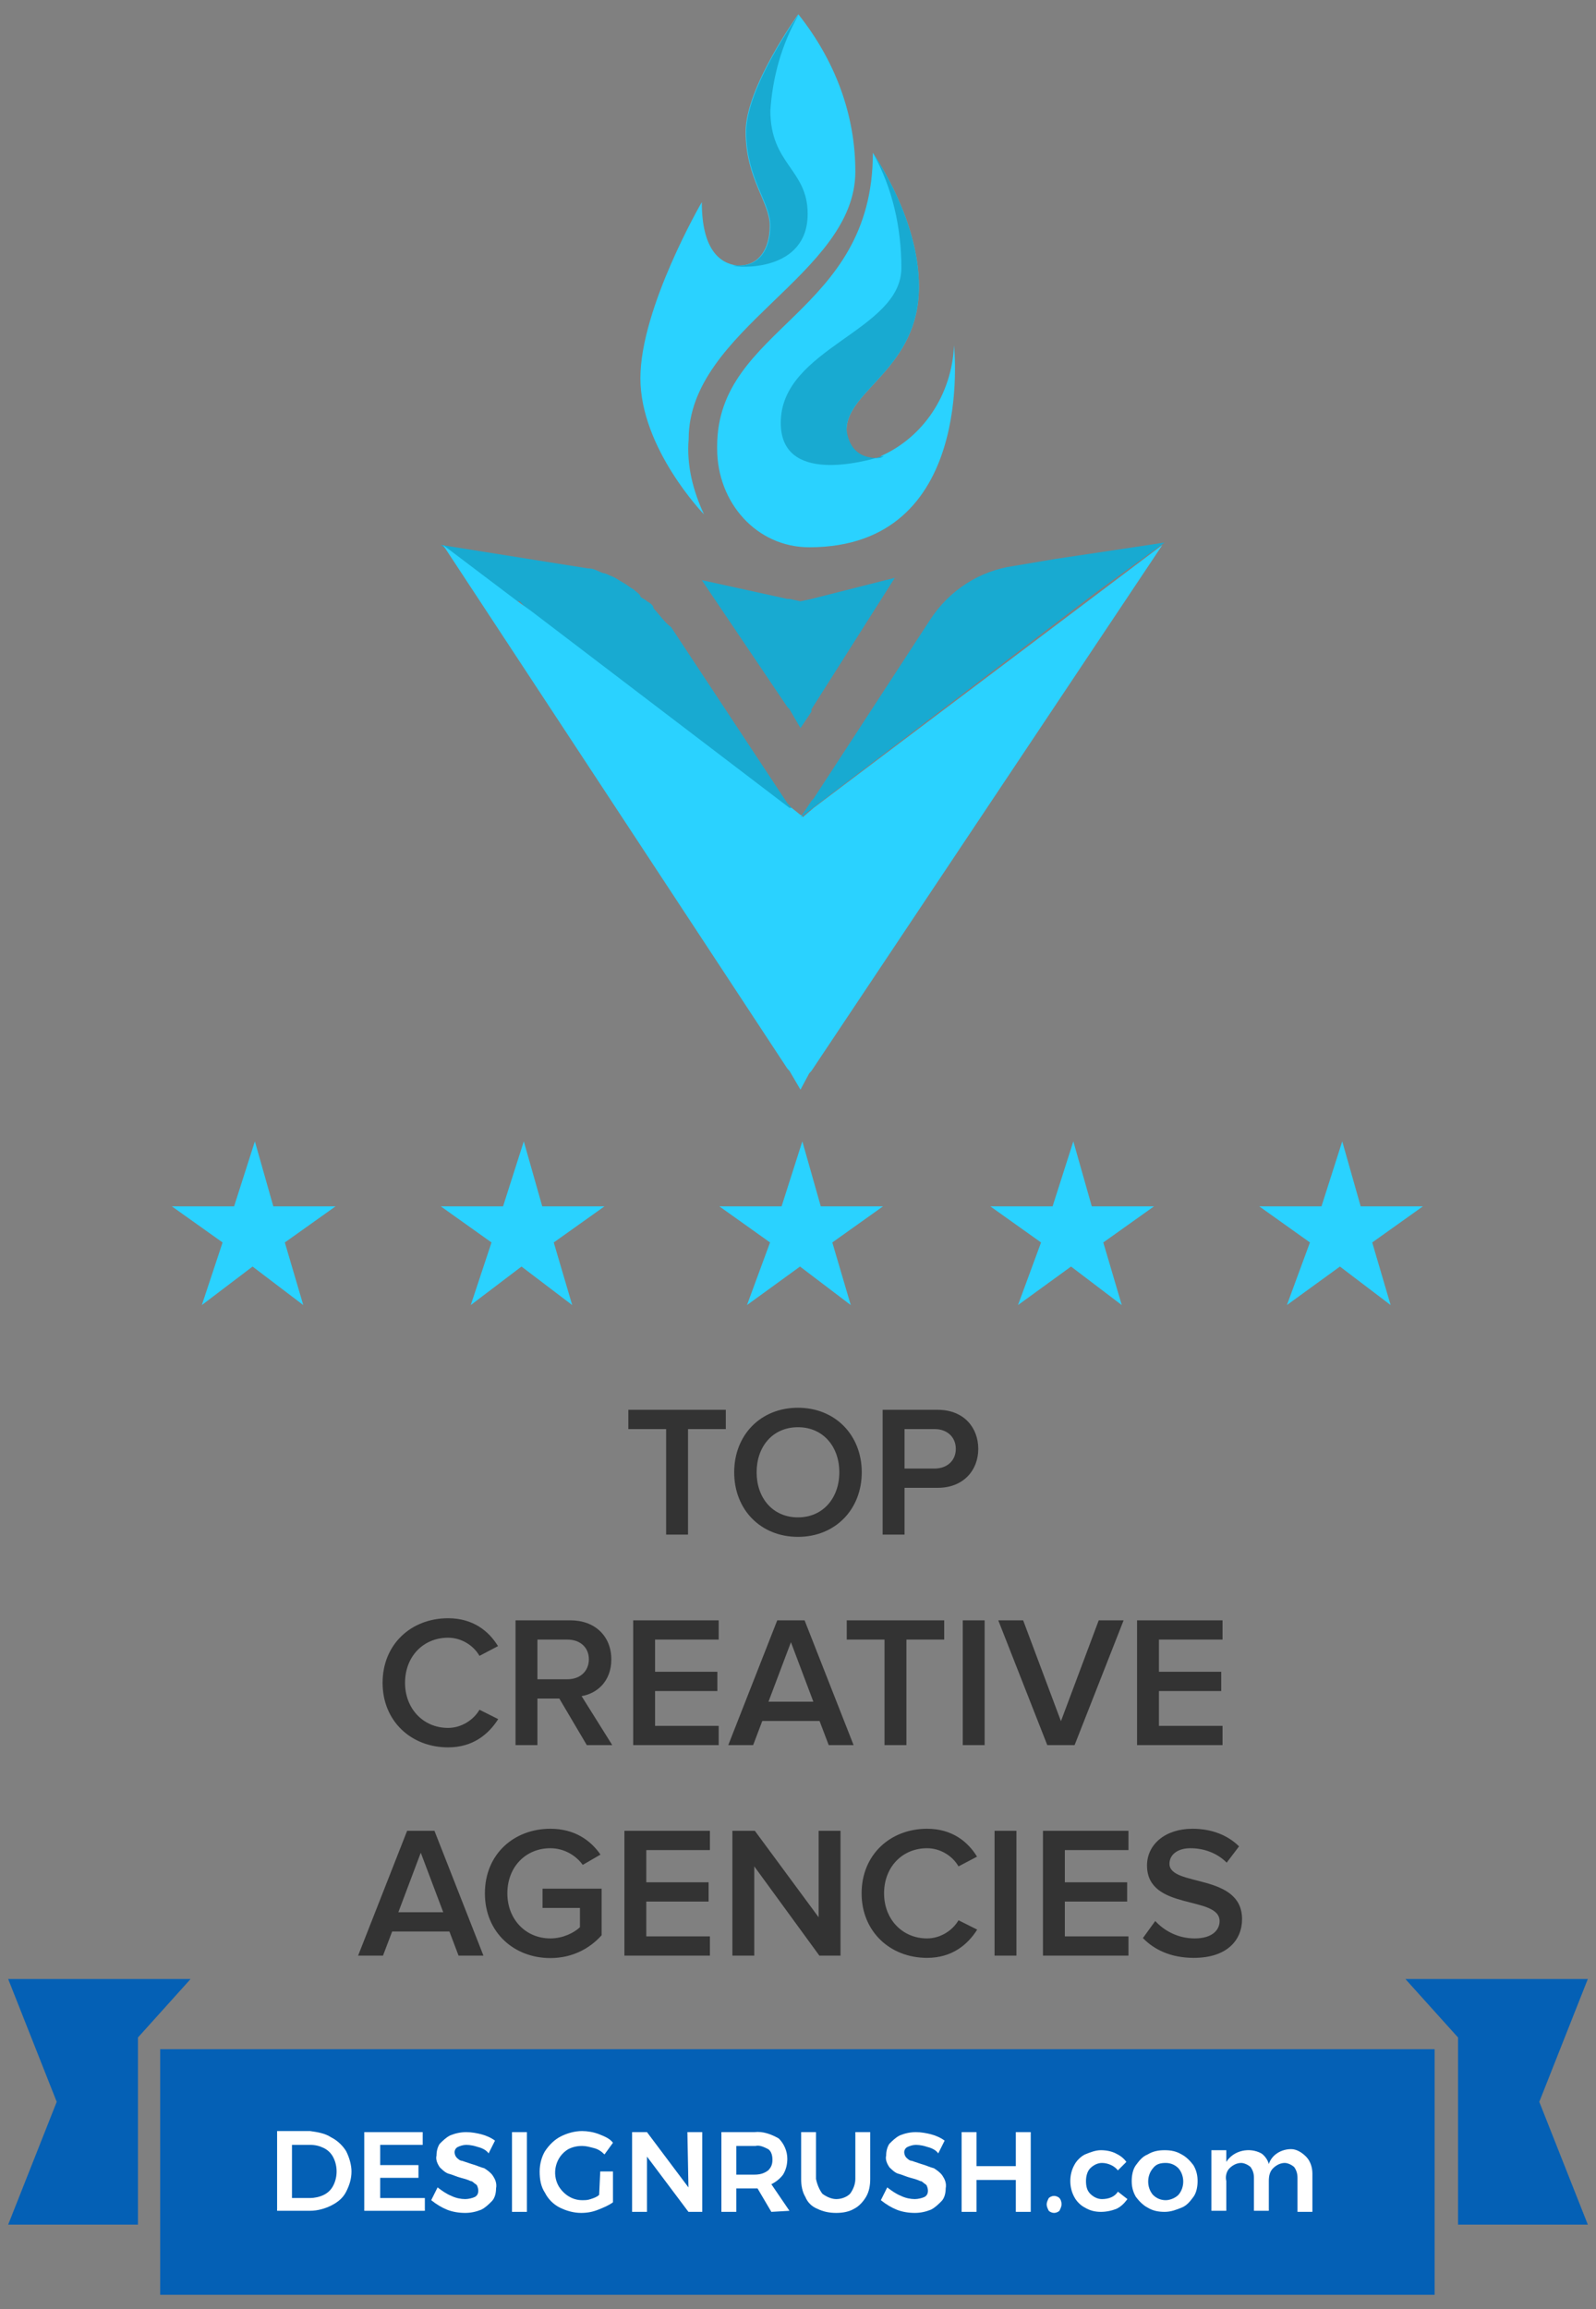 <svg width="56" height="81" viewBox="0 0 56 81" fill="none" xmlns="http://www.w3.org/2000/svg">
<rect x="0" y="0" width="56" height="81" fill="#808080" stroke="none"/>
<g id="Group 2188">
<path id="Vector" d="M51.159 78.038H55.713L54.01 73.731L55.713 69.423H49.312L51.159 71.474V78.038Z" fill="#0460B5"/>
<path id="Vector_2" d="M4.841 78.038H0.287L1.99 73.731L0.287 69.423H6.687L4.841 71.474V78.038Z" fill="#0460B5"/>
<path id="Vector_3" d="M50.338 71.885H5.62V80.5H50.338V71.885Z" fill="#0460B5"/>
<path id="Vector_4" d="M11.625 74.98C11.848 75.092 12.035 75.279 12.147 75.465C12.259 75.689 12.333 75.95 12.333 76.174C12.333 76.435 12.259 76.658 12.147 76.882C12.035 77.106 11.848 77.255 11.625 77.367C11.401 77.479 11.14 77.553 10.879 77.553H9.723V74.756H10.879C11.14 74.794 11.401 74.831 11.625 74.98ZM11.364 76.994C11.513 76.92 11.625 76.808 11.699 76.658C11.848 76.36 11.848 75.987 11.699 75.689C11.625 75.54 11.513 75.428 11.364 75.353C11.214 75.279 11.065 75.241 10.879 75.241H10.245V77.106H10.879C11.028 77.106 11.214 77.069 11.364 76.994Z" fill="white"/>
<path id="Vector_5" d="M12.781 74.794H14.832V75.241H13.34V75.95H14.683V76.397H13.34V77.106H14.907V77.554H12.781V74.794Z" fill="white"/>
<path id="Vector_6" d="M16.771 75.316C16.659 75.279 16.51 75.241 16.361 75.241C16.249 75.241 16.137 75.279 16.062 75.316C15.988 75.353 15.95 75.428 15.95 75.502C15.95 75.577 15.988 75.652 16.025 75.689C16.062 75.726 16.137 75.8 16.212 75.8C16.323 75.838 16.435 75.875 16.547 75.912C16.696 75.95 16.846 76.025 16.995 76.062C17.107 76.136 17.218 76.211 17.293 76.323C17.368 76.435 17.442 76.584 17.405 76.77C17.405 76.92 17.368 77.106 17.256 77.218C17.144 77.33 17.032 77.442 16.883 77.516C16.696 77.591 16.51 77.628 16.323 77.628C16.1 77.628 15.876 77.591 15.689 77.516C15.503 77.442 15.316 77.33 15.13 77.181L15.354 76.733C15.503 76.845 15.652 76.957 15.838 77.031C15.988 77.106 16.174 77.143 16.323 77.143C16.435 77.143 16.584 77.106 16.659 77.069C16.808 76.994 16.808 76.808 16.734 76.658L16.696 76.621C16.622 76.584 16.584 76.51 16.51 76.51C16.435 76.472 16.323 76.435 16.174 76.397C16.025 76.36 15.876 76.285 15.727 76.248C15.615 76.211 15.503 76.099 15.428 76.025C15.354 75.912 15.279 75.763 15.316 75.614C15.316 75.465 15.354 75.316 15.428 75.204C15.54 75.092 15.652 74.98 15.801 74.906C15.988 74.831 16.174 74.794 16.361 74.794C16.547 74.794 16.734 74.831 16.883 74.868C17.032 74.906 17.218 74.98 17.368 75.092L17.144 75.54C17.069 75.428 16.92 75.353 16.771 75.316Z" fill="white"/>
<path id="Vector_7" d="M17.965 74.794H18.488V77.591H17.965V74.794Z" fill="white"/>
<path id="Vector_8" d="M21.061 76.174H21.508V77.255C21.359 77.367 21.172 77.442 20.986 77.516C20.799 77.591 20.613 77.628 20.389 77.628C20.128 77.628 19.867 77.553 19.643 77.442C19.419 77.33 19.233 77.143 19.121 76.92C18.972 76.696 18.935 76.435 18.935 76.174C18.935 75.912 19.009 75.652 19.121 75.465C19.27 75.241 19.457 75.055 19.68 74.943C19.904 74.831 20.165 74.756 20.426 74.756C20.613 74.756 20.837 74.794 21.023 74.868C21.21 74.943 21.396 75.017 21.508 75.167L21.21 75.577C21.098 75.465 20.986 75.39 20.837 75.353C20.688 75.316 20.576 75.279 20.426 75.279C20.24 75.279 20.091 75.316 19.942 75.39C19.494 75.652 19.345 76.248 19.606 76.696C19.792 76.994 20.091 77.181 20.426 77.181C20.538 77.181 20.613 77.181 20.725 77.143C20.837 77.106 20.949 77.069 21.023 76.994L21.061 76.174Z" fill="white"/>
<path id="Vector_9" d="M24.119 74.794H24.641V77.591H24.156L22.701 75.652V77.591H22.179V74.794H22.701L24.156 76.733L24.119 74.794Z" fill="white"/>
<path id="Vector_10" d="M27.065 77.591L26.581 76.77H25.835V77.591H25.312V74.794H26.469C26.767 74.757 27.065 74.868 27.326 75.017C27.513 75.204 27.625 75.465 27.625 75.726C27.625 75.913 27.588 76.099 27.476 76.285C27.364 76.435 27.215 76.547 27.065 76.621L27.7 77.554L27.065 77.591ZM25.835 76.285H26.469C26.655 76.285 26.804 76.248 26.953 76.137C27.065 76.025 27.103 75.913 27.103 75.764C27.103 75.614 27.065 75.465 26.953 75.39C26.804 75.316 26.655 75.241 26.506 75.279H25.835V76.285Z" fill="white"/>
<path id="Vector_11" d="M28.856 76.957C29.005 77.069 29.191 77.143 29.341 77.143C29.527 77.143 29.714 77.069 29.826 76.957C29.937 76.808 30.012 76.621 30.012 76.435V74.794H30.534V76.435C30.534 76.658 30.497 76.882 30.385 77.069C30.273 77.255 30.124 77.404 29.975 77.479C29.788 77.591 29.564 77.628 29.341 77.628C29.117 77.628 28.893 77.591 28.669 77.479C28.483 77.404 28.334 77.255 28.259 77.069C28.147 76.882 28.11 76.658 28.11 76.435V74.794H28.632V76.435C28.669 76.621 28.744 76.808 28.856 76.957Z" fill="white"/>
<path id="Vector_12" d="M32.548 75.316C32.436 75.279 32.287 75.241 32.138 75.241C32.026 75.241 31.914 75.279 31.839 75.316C31.765 75.353 31.727 75.428 31.727 75.502C31.727 75.577 31.765 75.652 31.802 75.689C31.839 75.726 31.914 75.8 31.988 75.8C32.1 75.838 32.212 75.875 32.324 75.912C32.473 75.95 32.622 76.025 32.772 76.062C32.883 76.136 32.995 76.211 33.07 76.323C33.145 76.435 33.219 76.584 33.182 76.77C33.182 76.92 33.145 77.106 33.033 77.218C32.921 77.33 32.809 77.442 32.66 77.516C32.473 77.591 32.287 77.628 32.1 77.628C31.876 77.628 31.653 77.591 31.466 77.516C31.28 77.442 31.093 77.33 30.907 77.181L31.131 76.733C31.28 76.845 31.429 76.957 31.615 77.031C31.765 77.106 31.951 77.143 32.1 77.143C32.212 77.143 32.361 77.106 32.436 77.069C32.585 76.994 32.585 76.808 32.511 76.658L32.473 76.621C32.399 76.584 32.361 76.51 32.287 76.51C32.212 76.472 32.1 76.435 31.951 76.397C31.802 76.36 31.653 76.285 31.503 76.248C31.392 76.211 31.28 76.099 31.205 76.025C31.131 75.912 31.056 75.763 31.093 75.614C31.093 75.465 31.131 75.316 31.205 75.204C31.317 75.092 31.429 74.98 31.578 74.906C31.765 74.831 31.951 74.794 32.138 74.794C32.324 74.794 32.511 74.831 32.66 74.868C32.809 74.906 32.995 74.98 33.145 75.092L32.921 75.54C32.846 75.428 32.697 75.353 32.548 75.316Z" fill="white"/>
<path id="Vector_13" d="M33.741 74.794H34.263V75.987H35.643V74.794H36.166V77.591H35.643V76.472H34.263V77.591H33.741V74.794Z" fill="white"/>
<path id="Vector_14" d="M37.172 77.106C37.209 77.143 37.247 77.218 37.247 77.33C37.247 77.405 37.209 77.479 37.172 77.554C37.135 77.591 37.06 77.628 36.986 77.628C36.911 77.628 36.837 77.591 36.799 77.554C36.762 77.479 36.725 77.405 36.725 77.33C36.725 77.255 36.762 77.181 36.799 77.106C36.837 77.069 36.911 77.031 36.986 77.031C37.06 77.031 37.135 77.069 37.172 77.106Z" fill="white"/>
<path id="Vector_15" d="M38.664 75.875C38.515 75.875 38.366 75.95 38.254 76.062C38.142 76.174 38.105 76.36 38.105 76.51C38.105 76.696 38.142 76.845 38.254 76.957C38.366 77.069 38.515 77.143 38.664 77.143C38.888 77.143 39.112 77.069 39.224 76.882L39.559 77.143C39.447 77.293 39.336 77.404 39.186 77.479C39 77.554 38.813 77.591 38.627 77.591C38.441 77.591 38.254 77.554 38.068 77.442C37.918 77.367 37.769 77.218 37.694 77.069C37.508 76.733 37.508 76.285 37.694 75.95C37.769 75.8 37.918 75.652 38.068 75.577C38.254 75.502 38.441 75.428 38.627 75.428C38.813 75.428 39 75.465 39.149 75.54C39.298 75.614 39.41 75.689 39.522 75.838L39.224 76.136C39.112 75.987 38.888 75.875 38.664 75.875Z" fill="white"/>
<path id="Vector_16" d="M41.461 75.577C41.611 75.652 41.76 75.8 41.872 75.95C41.984 76.136 42.021 76.323 42.021 76.51C42.021 76.696 41.984 76.92 41.872 77.069C41.76 77.218 41.648 77.367 41.461 77.442C41.275 77.516 41.089 77.591 40.865 77.591C40.641 77.591 40.454 77.554 40.268 77.442C40.119 77.367 39.97 77.218 39.858 77.069C39.746 76.882 39.709 76.696 39.709 76.51C39.709 76.323 39.746 76.099 39.858 75.95C39.97 75.8 40.081 75.652 40.268 75.577C40.454 75.465 40.641 75.428 40.865 75.428C41.089 75.428 41.275 75.465 41.461 75.577ZM40.454 76.062C40.231 76.323 40.231 76.733 40.454 76.994C40.566 77.106 40.715 77.181 40.902 77.181C41.051 77.181 41.238 77.106 41.349 76.994C41.573 76.733 41.573 76.323 41.349 76.062C41.238 75.95 41.089 75.875 40.902 75.875C40.715 75.875 40.566 75.912 40.454 76.062Z" fill="white"/>
<path id="Vector_17" d="M45.825 75.652C45.974 75.8 46.049 76.025 46.049 76.248V77.591H45.526V76.397C45.526 76.248 45.489 76.136 45.414 76.025C45.34 75.95 45.191 75.875 45.079 75.875C44.93 75.875 44.781 75.95 44.669 76.062C44.557 76.174 44.52 76.323 44.52 76.509V77.553H43.998V76.397C43.998 76.248 43.96 76.136 43.886 76.025C43.811 75.95 43.662 75.875 43.55 75.875C43.401 75.875 43.252 75.95 43.14 76.062C43.028 76.174 42.99 76.36 43.028 76.509V77.553H42.505V75.428H43.028V75.838C43.289 75.428 43.848 75.316 44.258 75.54C44.37 75.614 44.482 75.763 44.52 75.912C44.631 75.577 44.967 75.39 45.303 75.39C45.489 75.39 45.676 75.502 45.825 75.652Z" fill="white"/>
<path id="Vector_18" d="M24.141 53.833V50.131H25.467V49.455H22.047V50.131H23.373V53.833H24.141ZM27.999 53.912C29.305 53.912 30.237 52.954 30.237 51.648C30.237 50.341 29.305 49.383 27.999 49.383C26.686 49.383 25.761 50.341 25.761 51.648C25.761 52.954 26.686 53.912 27.999 53.912ZM27.999 53.229C27.113 53.229 26.548 52.547 26.548 51.648C26.548 50.742 27.113 50.066 27.999 50.066C28.879 50.066 29.45 50.742 29.45 51.648C29.45 52.547 28.879 53.229 27.999 53.229ZM31.738 53.833V52.192H32.9C33.813 52.192 34.325 51.569 34.325 50.827C34.325 50.079 33.819 49.455 32.9 49.455H30.97V53.833H31.738ZM32.795 51.516H31.738V50.131H32.795C33.228 50.131 33.537 50.407 33.537 50.827C33.537 51.24 33.228 51.516 32.795 51.516ZM15.722 61.297C16.601 61.297 17.146 60.831 17.481 60.306L16.824 59.977C16.614 60.338 16.188 60.614 15.722 60.614C14.855 60.614 14.212 59.944 14.212 59.032C14.212 58.107 14.855 57.45 15.722 57.45C16.188 57.45 16.614 57.719 16.824 58.087L17.474 57.745C17.153 57.22 16.601 56.767 15.722 56.767C14.428 56.767 13.424 57.68 13.424 59.032C13.424 60.378 14.428 61.297 15.722 61.297ZM21.483 61.218L20.406 59.498C20.938 59.413 21.45 58.986 21.45 58.212C21.45 57.398 20.879 56.84 20.012 56.84H18.089V61.218H18.857V59.584H19.625L20.59 61.218H21.483ZM19.914 58.907H18.857V57.516H19.914C20.347 57.516 20.662 57.785 20.662 58.205C20.662 58.632 20.347 58.907 19.914 58.907ZM25.217 61.218V60.542H22.985V59.321H25.171V58.645H22.985V57.516H25.217V56.84H22.217V61.218H25.217ZM29.951 61.218L28.231 56.84H27.272L25.553 61.218H26.426L26.747 60.371H28.756L29.078 61.218H29.951ZM28.539 59.695H26.964L27.752 57.608L28.539 59.695ZM31.804 61.218V57.516H33.13V56.84H29.71V57.516H31.036V61.218H31.804ZM34.549 61.218V56.84H33.781V61.218H34.549ZM37.705 61.218L39.425 56.84H38.552L37.226 60.378L35.9 56.84H35.027L36.747 61.218H37.705ZM42.896 61.218V60.542H40.665V59.321H42.85V58.645H40.665V57.516H42.896V56.84H39.897V61.218H42.896ZM16.963 68.603L15.244 64.224H14.285L12.565 68.603H13.438L13.76 67.756H15.769L16.09 68.603H16.963ZM15.552 67.08H13.977L14.764 64.992L15.552 67.08ZM19.311 68.688C20.066 68.688 20.683 68.366 21.11 67.887V66.253H19.036V66.929H20.349V67.605C20.152 67.795 19.758 67.999 19.311 67.999C18.445 67.999 17.802 67.329 17.802 66.417C17.802 65.491 18.445 64.835 19.311 64.835C19.797 64.835 20.211 65.091 20.447 65.419L21.07 65.058C20.723 64.559 20.165 64.152 19.311 64.152C18.038 64.152 17.014 65.038 17.014 66.417C17.014 67.789 18.038 68.688 19.311 68.688ZM24.909 68.603V67.927H22.677V66.706H24.863V66.029H22.677V64.9H24.909V64.224H21.909V68.603H24.909ZM29.492 68.603V64.224H28.724V67.257L26.486 64.224H25.698V68.603H26.466V65.472L28.75 68.603H29.492ZM32.529 68.681C33.409 68.681 33.954 68.215 34.288 67.69L33.632 67.362C33.422 67.723 32.995 67.999 32.529 67.999C31.663 67.999 31.02 67.329 31.02 66.417C31.02 65.491 31.663 64.835 32.529 64.835C32.995 64.835 33.422 65.104 33.632 65.472L34.282 65.13C33.96 64.605 33.409 64.152 32.529 64.152C31.236 64.152 30.232 65.064 30.232 66.417C30.232 67.762 31.236 68.681 32.529 68.681ZM35.665 68.603V64.224H34.897V68.603H35.665ZM39.595 68.603V67.927H37.363V66.706H39.549V66.029H37.363V64.9H39.595V64.224H36.595V68.603H39.595ZM41.887 68.681C43.062 68.681 43.581 68.051 43.581 67.323C43.581 65.695 41.034 66.2 41.034 65.38C41.034 65.058 41.323 64.835 41.769 64.835C42.228 64.835 42.694 64.992 43.042 65.34L43.476 64.769C43.075 64.375 42.517 64.152 41.841 64.152C40.876 64.152 40.246 64.71 40.246 65.439C40.246 67.047 42.793 66.476 42.793 67.395C42.793 67.69 42.55 67.999 41.92 67.999C41.309 67.999 40.83 67.71 40.535 67.388L40.102 67.986C40.495 68.392 41.08 68.681 41.887 68.681Z" fill="#333333"/>
<path id="Vector_19" d="M28.088 28.671C28.011 28.588 28.011 28.671 28.088 28.671L27.703 28.424L27.626 28.341L18.545 21.422C18.545 21.422 18.468 21.422 18.468 21.34L18.314 21.175L18.237 21.093H18.083L15.466 19.116L20.623 19.939C20.854 19.939 20.93 20.022 21.161 20.104C21.238 20.104 21.392 20.186 21.392 20.186C21.623 20.269 21.7 20.351 21.854 20.434C22.008 20.516 22.085 20.598 22.239 20.681C22.316 20.763 22.47 20.846 22.47 20.928C22.547 21.01 22.624 21.01 22.701 21.093C22.855 21.175 22.931 21.257 22.931 21.34C23.162 21.587 23.316 21.834 23.547 21.999L27.626 28.176L27.703 28.259L28.088 28.671Z" fill="#18AAD1"/>
<path id="Vector_20" d="M28.087 38.226L27.702 37.567L27.625 37.484L15.543 19.116L18.159 21.093L18.621 21.422L27.702 28.341H27.779L28.087 28.588C28.087 28.588 28.164 28.588 28.164 28.671L28.549 28.341L40.786 19.116L28.472 37.567L28.395 37.649L28.087 38.226Z" fill="#2AD2FF"/>
<path id="Vector_21" d="M28.087 25.541L27.703 24.881L27.625 24.799L24.624 20.351L27.625 21.01H27.703L28.087 21.093L28.472 21.01L31.397 20.269L28.472 24.881V24.964L28.087 25.541Z" fill="#18AAD1"/>
<path id="Vector_22" d="M40.863 19.033L37.015 19.61L35.553 19.857C34.399 20.022 33.321 20.681 32.629 21.751L28.55 28.012L28.473 28.094L28.088 28.671L28.55 28.176L28.627 28.094L28.088 28.671L38.478 20.763L40.863 19.033Z" fill="#18AAD1"/>
<path id="Vector_23" d="M30.012 6.019C30.012 9.643 24.163 11.538 24.163 15.409C24.086 16.315 24.317 17.221 24.702 18.045C24.702 18.045 22.47 15.738 22.47 13.267C22.47 10.796 24.625 7.09 24.625 7.09C24.625 8.737 25.24 9.231 25.856 9.314H25.933C26.626 9.314 27.01 8.737 27.01 7.913C27.01 7.09 26.164 6.266 26.164 4.619C26.164 3.053 28.011 0.5 28.011 0.5C29.319 2.147 30.012 4.042 30.012 6.019Z" fill="#2AD2FF"/>
<path id="Vector_24" d="M28.395 19.198C26.548 19.198 25.163 17.633 25.163 15.739V15.656C25.163 11.455 30.627 11.043 30.627 5.36C30.781 5.607 32.243 7.749 32.243 10.055C32.243 12.938 29.704 13.679 29.704 15.08C29.704 15.656 29.935 16.068 30.704 16.068C30.781 16.068 30.858 16.068 30.935 15.986C32.397 15.327 33.398 13.844 33.475 12.114C33.475 12.197 34.244 19.198 28.395 19.198Z" fill="#2AD2FF"/>
<path id="Vector_25" d="M30.781 16.068C30.858 16.068 30.935 16.068 31.012 15.986C30.242 16.233 27.395 16.974 27.395 14.833C27.395 12.197 31.627 11.62 31.627 9.396C31.627 7.996 31.32 6.596 30.627 5.36C30.781 5.607 32.243 7.749 32.243 10.055C32.243 12.938 29.703 13.679 29.703 15.08C29.78 15.656 30.088 16.068 30.781 16.068Z" fill="#18AAD1"/>
<path id="Vector_26" d="M28.339 7.501C28.339 9.561 25.876 9.396 25.722 9.314H25.953C26.646 9.314 27.03 8.737 27.03 7.913C27.03 7.09 26.184 6.266 26.184 4.619C26.184 3.053 28.031 0.5 28.031 0.5C27.415 1.571 27.107 2.724 27.03 3.877C27.03 5.772 28.339 5.936 28.339 7.501Z" fill="#18AAD1"/>
<path id="Vector_27" d="M27.019 43.585L25.24 42.318H27.424L28.152 40.038L28.799 42.318H30.983L29.204 43.585L29.851 45.781L28.071 44.43L26.21 45.781L27.019 43.585Z" fill="#2AD2FF"/>
<path id="Vector_28" d="M36.528 43.585L34.748 42.318H36.933L37.661 40.038L38.308 42.318H40.492L38.712 43.585L39.36 45.781L37.58 44.43L35.719 45.781L36.528 43.585Z" fill="#2AD2FF"/>
<path id="Vector_29" d="M45.963 43.585L44.184 42.318H46.368L47.096 40.038L47.743 42.318H49.927L48.148 43.585L48.794 45.781L47.015 44.43L45.154 45.781L45.963 43.585Z" fill="#2AD2FF"/>
<path id="Vector_30" d="M17.246 43.585L15.466 42.318H17.651L18.379 40.038L19.026 42.318H21.21L19.43 43.585L20.077 45.781L18.298 44.43L16.518 45.781L17.246 43.585Z" fill="#2AD2FF"/>
<path id="Vector_31" d="M7.81 43.585L6.03 42.318H8.214L8.943 40.038L9.59 42.318H11.774L9.994 43.585L10.641 45.781L8.862 44.43L7.082 45.781L7.81 43.585Z" fill="#2AD2FF"/>
</g>
</svg>
